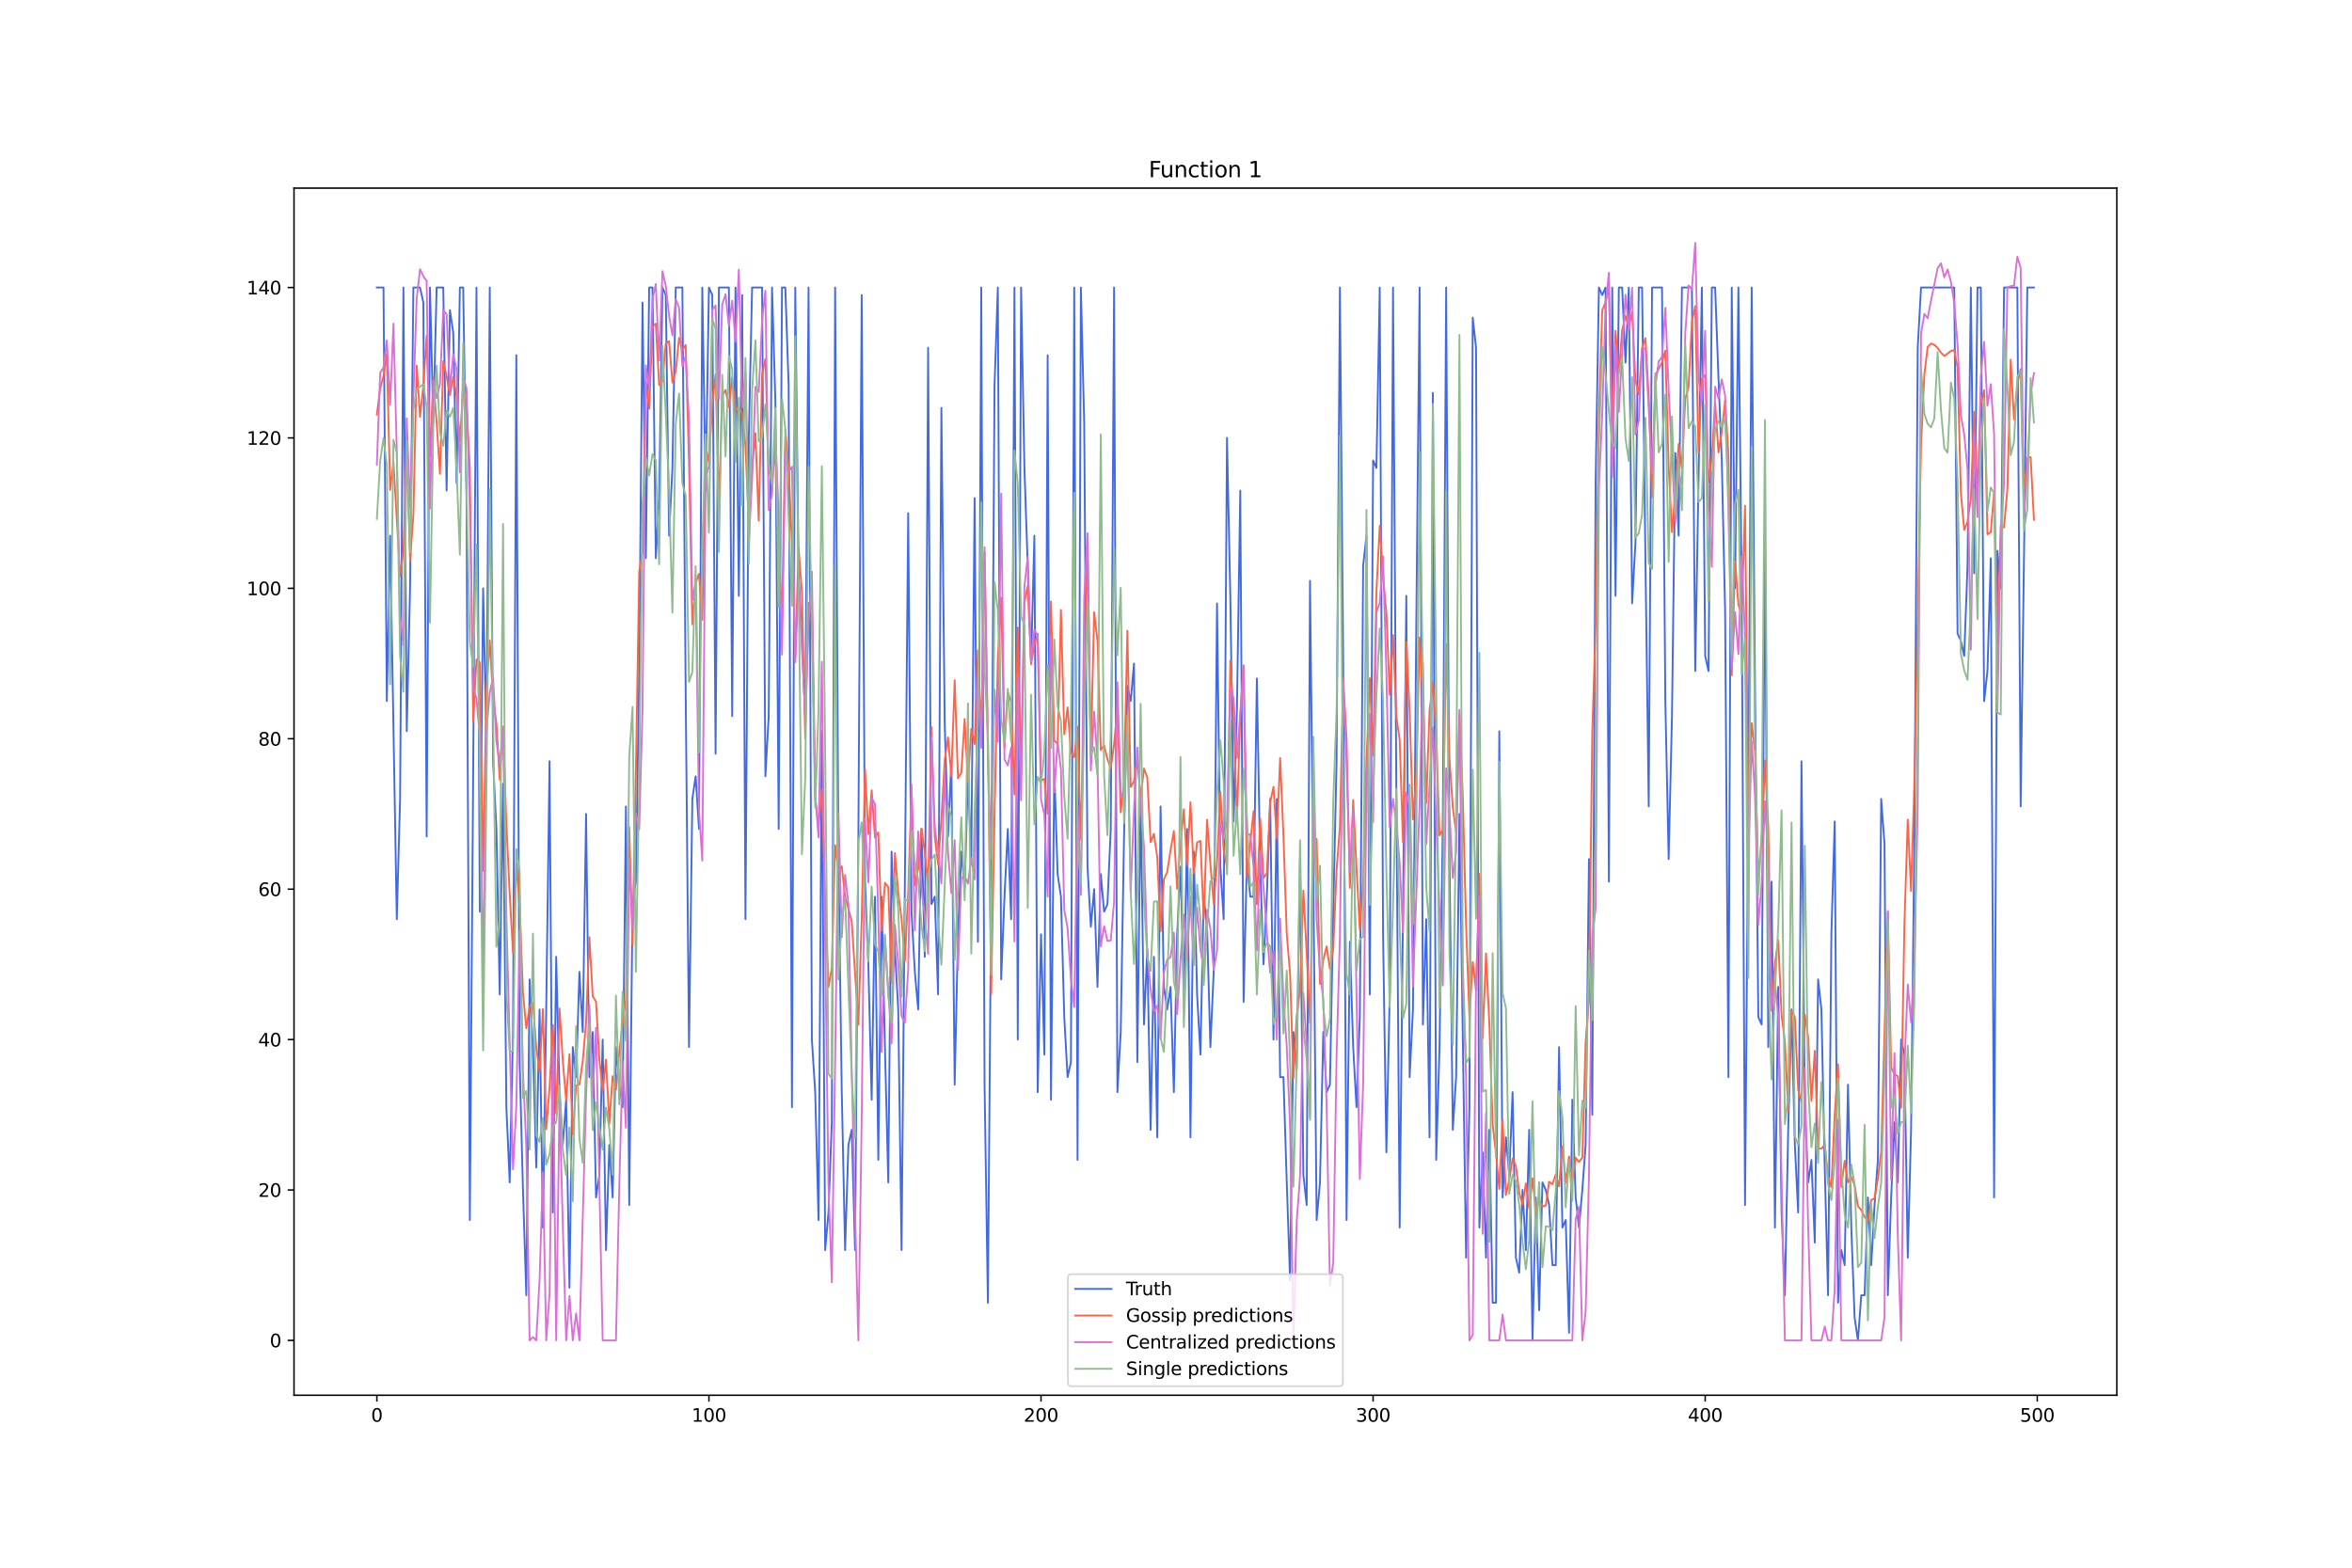 <?xml version="1.0" encoding="utf-8" standalone="no"?>
<!DOCTYPE svg PUBLIC "-//W3C//DTD SVG 1.1//EN"
  "http://www.w3.org/Graphics/SVG/1.1/DTD/svg11.dtd">
<svg xmlns:xlink="http://www.w3.org/1999/xlink" width="1296pt" height="864pt" viewBox="0 0 1296 864" xmlns="http://www.w3.org/2000/svg" version="1.1">
 <defs>
  <style type="text/css">*{stroke-linejoin: round; stroke-linecap: butt}</style>
 </defs>
 <g id="figure_1">
  <g id="patch_1">
   <path d="M 0 864 
L 1296 864 
L 1296 0 
L 0 0 
z
" style="fill: #ffffff"/>
  </g>
  <g id="axes_1">
   <g id="patch_2">
    <path d="M 162 768.96 
L 1166.4 768.96 
L 1166.4 103.68 
L 162 103.68 
z
" style="fill: #ffffff"/>
   </g>
   <g id="matplotlib.axis_1">
    <g id="xtick_1">
     <g id="line2d_1">
      <defs>
       <path id="me344f0a201" d="M 0 0 
L 0 3.5 
" style="stroke: #000000; stroke-width: 0.8"/>
      </defs>
      <g>
       <use xlink:href="#me344f0a201" x="207.655" y="768.96" style="stroke: #000000; stroke-width: 0.8"/>
      </g>
     </g>
     <g id="text_1">
      <!-- 0 -->
      <g transform="translate(204.473 783.558) scale(0.1 -0.1)">
       <defs>
        <path id="DejaVuSans-30" d="M 2034 4250 
Q 1547 4250 1301 3770 
Q 1056 3291 1056 2328 
Q 1056 1369 1301 889 
Q 1547 409 2034 409 
Q 2525 409 2770 889 
Q 3016 1369 3016 2328 
Q 3016 3291 2770 3770 
Q 2525 4250 2034 4250 
z
M 2034 4750 
Q 2819 4750 3233 4129 
Q 3647 3509 3647 2328 
Q 3647 1150 3233 529 
Q 2819 -91 2034 -91 
Q 1250 -91 836 529 
Q 422 1150 422 2328 
Q 422 3509 836 4129 
Q 1250 4750 2034 4750 
z
" transform="scale(0.016)"/>
       </defs>
       <use xlink:href="#DejaVuSans-30"/>
      </g>
     </g>
    </g>
    <g id="xtick_2">
     <g id="line2d_2">
      <g>
       <use xlink:href="#me344f0a201" x="390.639" y="768.96" style="stroke: #000000; stroke-width: 0.8"/>
      </g>
     </g>
     <g id="text_2">
      <!-- 100 -->
      <g transform="translate(381.095 783.558) scale(0.1 -0.1)">
       <defs>
        <path id="DejaVuSans-31" d="M 794 531 
L 1825 531 
L 1825 4091 
L 703 3866 
L 703 4441 
L 1819 4666 
L 2450 4666 
L 2450 531 
L 3481 531 
L 3481 0 
L 794 0 
L 794 531 
z
" transform="scale(0.016)"/>
       </defs>
       <use xlink:href="#DejaVuSans-31"/>
       <use xlink:href="#DejaVuSans-30" x="63.623"/>
       <use xlink:href="#DejaVuSans-30" x="127.246"/>
      </g>
     </g>
    </g>
    <g id="xtick_3">
     <g id="line2d_3">
      <g>
       <use xlink:href="#me344f0a201" x="573.623" y="768.96" style="stroke: #000000; stroke-width: 0.8"/>
      </g>
     </g>
     <g id="text_3">
      <!-- 200 -->
      <g transform="translate(564.079 783.558) scale(0.1 -0.1)">
       <defs>
        <path id="DejaVuSans-32" d="M 1228 531 
L 3431 531 
L 3431 0 
L 469 0 
L 469 531 
Q 828 903 1448 1529 
Q 2069 2156 2228 2338 
Q 2531 2678 2651 2914 
Q 2772 3150 2772 3378 
Q 2772 3750 2511 3984 
Q 2250 4219 1831 4219 
Q 1534 4219 1204 4116 
Q 875 4013 500 3803 
L 500 4441 
Q 881 4594 1212 4672 
Q 1544 4750 1819 4750 
Q 2544 4750 2975 4387 
Q 3406 4025 3406 3419 
Q 3406 3131 3298 2873 
Q 3191 2616 2906 2266 
Q 2828 2175 2409 1742 
Q 1991 1309 1228 531 
z
" transform="scale(0.016)"/>
       </defs>
       <use xlink:href="#DejaVuSans-32"/>
       <use xlink:href="#DejaVuSans-30" x="63.623"/>
       <use xlink:href="#DejaVuSans-30" x="127.246"/>
      </g>
     </g>
    </g>
    <g id="xtick_4">
     <g id="line2d_4">
      <g>
       <use xlink:href="#me344f0a201" x="756.607" y="768.96" style="stroke: #000000; stroke-width: 0.8"/>
      </g>
     </g>
     <g id="text_4">
      <!-- 300 -->
      <g transform="translate(747.063 783.558) scale(0.1 -0.1)">
       <defs>
        <path id="DejaVuSans-33" d="M 2597 2516 
Q 3050 2419 3304 2112 
Q 3559 1806 3559 1356 
Q 3559 666 3084 287 
Q 2609 -91 1734 -91 
Q 1441 -91 1130 -33 
Q 819 25 488 141 
L 488 750 
Q 750 597 1062 519 
Q 1375 441 1716 441 
Q 2309 441 2620 675 
Q 2931 909 2931 1356 
Q 2931 1769 2642 2001 
Q 2353 2234 1838 2234 
L 1294 2234 
L 1294 2753 
L 1863 2753 
Q 2328 2753 2575 2939 
Q 2822 3125 2822 3475 
Q 2822 3834 2567 4026 
Q 2313 4219 1838 4219 
Q 1578 4219 1281 4162 
Q 984 4106 628 3988 
L 628 4550 
Q 988 4650 1302 4700 
Q 1616 4750 1894 4750 
Q 2613 4750 3031 4423 
Q 3450 4097 3450 3541 
Q 3450 3153 3228 2886 
Q 3006 2619 2597 2516 
z
" transform="scale(0.016)"/>
       </defs>
       <use xlink:href="#DejaVuSans-33"/>
       <use xlink:href="#DejaVuSans-30" x="63.623"/>
       <use xlink:href="#DejaVuSans-30" x="127.246"/>
      </g>
     </g>
    </g>
    <g id="xtick_5">
     <g id="line2d_5">
      <g>
       <use xlink:href="#me344f0a201" x="939.591" y="768.96" style="stroke: #000000; stroke-width: 0.8"/>
      </g>
     </g>
     <g id="text_5">
      <!-- 400 -->
      <g transform="translate(930.047 783.558) scale(0.1 -0.1)">
       <defs>
        <path id="DejaVuSans-34" d="M 2419 4116 
L 825 1625 
L 2419 1625 
L 2419 4116 
z
M 2253 4666 
L 3047 4666 
L 3047 1625 
L 3713 1625 
L 3713 1100 
L 3047 1100 
L 3047 0 
L 2419 0 
L 2419 1100 
L 313 1100 
L 313 1709 
L 2253 4666 
z
" transform="scale(0.016)"/>
       </defs>
       <use xlink:href="#DejaVuSans-34"/>
       <use xlink:href="#DejaVuSans-30" x="63.623"/>
       <use xlink:href="#DejaVuSans-30" x="127.246"/>
      </g>
     </g>
    </g>
    <g id="xtick_6">
     <g id="line2d_6">
      <g>
       <use xlink:href="#me344f0a201" x="1122.575" y="768.96" style="stroke: #000000; stroke-width: 0.8"/>
      </g>
     </g>
     <g id="text_6">
      <!-- 500 -->
      <g transform="translate(1113.032 783.558) scale(0.1 -0.1)">
       <defs>
        <path id="DejaVuSans-35" d="M 691 4666 
L 3169 4666 
L 3169 4134 
L 1269 4134 
L 1269 2991 
Q 1406 3038 1543 3061 
Q 1681 3084 1819 3084 
Q 2600 3084 3056 2656 
Q 3513 2228 3513 1497 
Q 3513 744 3044 326 
Q 2575 -91 1722 -91 
Q 1428 -91 1123 -41 
Q 819 9 494 109 
L 494 744 
Q 775 591 1075 516 
Q 1375 441 1709 441 
Q 2250 441 2565 725 
Q 2881 1009 2881 1497 
Q 2881 1984 2565 2268 
Q 2250 2553 1709 2553 
Q 1456 2553 1204 2497 
Q 953 2441 691 2322 
L 691 4666 
z
" transform="scale(0.016)"/>
       </defs>
       <use xlink:href="#DejaVuSans-35"/>
       <use xlink:href="#DejaVuSans-30" x="63.623"/>
       <use xlink:href="#DejaVuSans-30" x="127.246"/>
      </g>
     </g>
    </g>
   </g>
   <g id="matplotlib.axis_2">
    <g id="ytick_1">
     <g id="line2d_7">
      <defs>
       <path id="m8f54d3da9b" d="M 0 0 
L -3.5 0 
" style="stroke: #000000; stroke-width: 0.8"/>
      </defs>
      <g>
       <use xlink:href="#m8f54d3da9b" x="162" y="738.72" style="stroke: #000000; stroke-width: 0.8"/>
      </g>
     </g>
     <g id="text_7">
      <!-- 0 -->
      <g transform="translate(148.637 742.519) scale(0.1 -0.1)">
       <use xlink:href="#DejaVuSans-30"/>
      </g>
     </g>
    </g>
    <g id="ytick_2">
     <g id="line2d_8">
      <g>
       <use xlink:href="#m8f54d3da9b" x="162" y="655.825" style="stroke: #000000; stroke-width: 0.8"/>
      </g>
     </g>
     <g id="text_8">
      <!-- 20 -->
      <g transform="translate(142.275 659.624) scale(0.1 -0.1)">
       <use xlink:href="#DejaVuSans-32"/>
       <use xlink:href="#DejaVuSans-30" x="63.623"/>
      </g>
     </g>
    </g>
    <g id="ytick_3">
     <g id="line2d_9">
      <g>
       <use xlink:href="#m8f54d3da9b" x="162" y="572.93" style="stroke: #000000; stroke-width: 0.8"/>
      </g>
     </g>
     <g id="text_9">
      <!-- 40 -->
      <g transform="translate(142.275 576.729) scale(0.1 -0.1)">
       <use xlink:href="#DejaVuSans-34"/>
       <use xlink:href="#DejaVuSans-30" x="63.623"/>
      </g>
     </g>
    </g>
    <g id="ytick_4">
     <g id="line2d_10">
      <g>
       <use xlink:href="#m8f54d3da9b" x="162" y="490.035" style="stroke: #000000; stroke-width: 0.8"/>
      </g>
     </g>
     <g id="text_10">
      <!-- 60 -->
      <g transform="translate(142.275 493.834) scale(0.1 -0.1)">
       <defs>
        <path id="DejaVuSans-36" d="M 2113 2584 
Q 1688 2584 1439 2293 
Q 1191 2003 1191 1497 
Q 1191 994 1439 701 
Q 1688 409 2113 409 
Q 2538 409 2786 701 
Q 3034 994 3034 1497 
Q 3034 2003 2786 2293 
Q 2538 2584 2113 2584 
z
M 3366 4563 
L 3366 3988 
Q 3128 4100 2886 4159 
Q 2644 4219 2406 4219 
Q 1781 4219 1451 3797 
Q 1122 3375 1075 2522 
Q 1259 2794 1537 2939 
Q 1816 3084 2150 3084 
Q 2853 3084 3261 2657 
Q 3669 2231 3669 1497 
Q 3669 778 3244 343 
Q 2819 -91 2113 -91 
Q 1303 -91 875 529 
Q 447 1150 447 2328 
Q 447 3434 972 4092 
Q 1497 4750 2381 4750 
Q 2619 4750 2861 4703 
Q 3103 4656 3366 4563 
z
" transform="scale(0.016)"/>
       </defs>
       <use xlink:href="#DejaVuSans-36"/>
       <use xlink:href="#DejaVuSans-30" x="63.623"/>
      </g>
     </g>
    </g>
    <g id="ytick_5">
     <g id="line2d_11">
      <g>
       <use xlink:href="#m8f54d3da9b" x="162" y="407.139" style="stroke: #000000; stroke-width: 0.8"/>
      </g>
     </g>
     <g id="text_11">
      <!-- 80 -->
      <g transform="translate(142.275 410.939) scale(0.1 -0.1)">
       <defs>
        <path id="DejaVuSans-38" d="M 2034 2216 
Q 1584 2216 1326 1975 
Q 1069 1734 1069 1313 
Q 1069 891 1326 650 
Q 1584 409 2034 409 
Q 2484 409 2743 651 
Q 3003 894 3003 1313 
Q 3003 1734 2745 1975 
Q 2488 2216 2034 2216 
z
M 1403 2484 
Q 997 2584 770 2862 
Q 544 3141 544 3541 
Q 544 4100 942 4425 
Q 1341 4750 2034 4750 
Q 2731 4750 3128 4425 
Q 3525 4100 3525 3541 
Q 3525 3141 3298 2862 
Q 3072 2584 2669 2484 
Q 3125 2378 3379 2068 
Q 3634 1759 3634 1313 
Q 3634 634 3220 271 
Q 2806 -91 2034 -91 
Q 1263 -91 848 271 
Q 434 634 434 1313 
Q 434 1759 690 2068 
Q 947 2378 1403 2484 
z
M 1172 3481 
Q 1172 3119 1398 2916 
Q 1625 2713 2034 2713 
Q 2441 2713 2670 2916 
Q 2900 3119 2900 3481 
Q 2900 3844 2670 4047 
Q 2441 4250 2034 4250 
Q 1625 4250 1398 4047 
Q 1172 3844 1172 3481 
z
" transform="scale(0.016)"/>
       </defs>
       <use xlink:href="#DejaVuSans-38"/>
       <use xlink:href="#DejaVuSans-30" x="63.623"/>
      </g>
     </g>
    </g>
    <g id="ytick_6">
     <g id="line2d_12">
      <g>
       <use xlink:href="#m8f54d3da9b" x="162" y="324.244" style="stroke: #000000; stroke-width: 0.8"/>
      </g>
     </g>
     <g id="text_12">
      <!-- 100 -->
      <g transform="translate(135.912 328.044) scale(0.1 -0.1)">
       <use xlink:href="#DejaVuSans-31"/>
       <use xlink:href="#DejaVuSans-30" x="63.623"/>
       <use xlink:href="#DejaVuSans-30" x="127.246"/>
      </g>
     </g>
    </g>
    <g id="ytick_7">
     <g id="line2d_13">
      <g>
       <use xlink:href="#m8f54d3da9b" x="162" y="241.349" style="stroke: #000000; stroke-width: 0.8"/>
      </g>
     </g>
     <g id="text_13">
      <!-- 120 -->
      <g transform="translate(135.912 245.148) scale(0.1 -0.1)">
       <use xlink:href="#DejaVuSans-31"/>
       <use xlink:href="#DejaVuSans-32" x="63.623"/>
       <use xlink:href="#DejaVuSans-30" x="127.246"/>
      </g>
     </g>
    </g>
    <g id="ytick_8">
     <g id="line2d_14">
      <g>
       <use xlink:href="#m8f54d3da9b" x="162" y="158.454" style="stroke: #000000; stroke-width: 0.8"/>
      </g>
     </g>
     <g id="text_14">
      <!-- 140 -->
      <g transform="translate(135.912 162.253) scale(0.1 -0.1)">
       <use xlink:href="#DejaVuSans-31"/>
       <use xlink:href="#DejaVuSans-34" x="63.623"/>
       <use xlink:href="#DejaVuSans-30" x="127.246"/>
      </g>
     </g>
    </g>
   </g>
   <g id="line2d_15">
    <path d="M 207.655 158.454 
L 211.314 158.454 
L 213.144 386.416 
L 214.974 295.231 
L 218.634 506.614 
L 220.463 440.298 
L 222.293 158.454 
L 224.123 402.995 
L 225.953 324.244 
L 227.783 158.454 
L 231.442 158.454 
L 233.272 166.744 
L 235.102 461.021 
L 236.932 158.454 
L 238.762 233.06 
L 240.592 158.454 
L 244.251 158.454 
L 246.081 270.363 
L 247.911 170.888 
L 249.741 183.323 
L 251.571 266.218 
L 253.401 158.454 
L 255.23 158.454 
L 257.06 274.507 
L 258.89 672.404 
L 260.72 427.863 
L 262.55 158.454 
L 264.38 502.469 
L 266.209 324.244 
L 268.039 407.139 
L 269.869 158.454 
L 271.699 419.574 
L 273.529 456.877 
L 275.359 548.061 
L 277.189 432.008 
L 279.018 610.233 
L 280.848 651.68 
L 282.678 568.785 
L 284.508 195.757 
L 286.338 585.364 
L 288.168 655.825 
L 289.997 713.851 
L 291.827 539.772 
L 293.657 577.074 
L 295.487 643.391 
L 297.317 556.351 
L 299.147 676.549 
L 300.976 556.351 
L 302.806 419.574 
L 304.636 668.259 
L 306.466 527.337 
L 308.296 601.943 
L 310.126 630.956 
L 311.956 606.088 
L 313.785 709.707 
L 315.615 577.074 
L 317.445 593.654 
L 319.275 535.627 
L 321.105 568.785 
L 322.935 448.587 
L 324.764 593.654 
L 326.594 568.785 
L 328.424 659.97 
L 330.254 647.535 
L 332.084 572.93 
L 333.914 688.983 
L 335.743 630.956 
L 337.573 659.97 
L 339.403 577.074 
L 341.233 597.798 
L 343.063 610.233 
L 344.893 444.442 
L 346.723 664.114 
L 348.552 498.324 
L 350.382 485.89 
L 352.212 369.837 
L 354.042 166.744 
L 355.872 307.665 
L 357.702 158.454 
L 359.531 158.454 
L 361.361 307.665 
L 363.191 274.507 
L 365.021 158.454 
L 366.851 162.599 
L 368.681 295.231 
L 370.51 257.928 
L 372.34 158.454 
L 376 158.454 
L 377.83 382.271 
L 379.66 577.074 
L 381.489 440.298 
L 383.319 427.863 
L 385.149 456.877 
L 386.979 158.454 
L 388.809 270.363 
L 390.639 158.454 
L 392.469 162.599 
L 394.298 415.429 
L 396.128 158.454 
L 401.618 158.454 
L 403.448 394.705 
L 405.277 158.454 
L 407.107 328.389 
L 408.937 162.599 
L 410.767 506.614 
L 412.597 241.349 
L 414.427 158.454 
L 419.916 158.454 
L 421.746 427.863 
L 423.576 394.705 
L 425.406 158.454 
L 427.236 220.625 
L 429.065 456.877 
L 430.895 158.454 
L 432.725 158.454 
L 434.555 212.336 
L 436.385 610.233 
L 438.215 158.454 
L 440.044 315.955 
L 441.874 353.258 
L 443.704 394.705 
L 445.534 158.454 
L 447.364 572.93 
L 449.194 601.943 
L 451.023 672.404 
L 452.853 402.995 
L 454.683 688.983 
L 456.513 668.259 
L 458.343 618.522 
L 460.173 158.454 
L 462.003 473.456 
L 463.832 601.943 
L 465.662 688.983 
L 467.492 630.956 
L 469.322 622.667 
L 471.152 688.983 
L 472.982 461.021 
L 474.811 162.599 
L 476.641 485.89 
L 478.471 531.482 
L 480.301 606.088 
L 482.131 494.179 
L 483.961 639.246 
L 485.79 494.179 
L 487.62 577.074 
L 489.45 651.68 
L 491.28 469.311 
L 493.11 523.193 
L 494.94 556.351 
L 496.77 688.983 
L 500.429 282.797 
L 502.259 502.469 
L 504.089 535.627 
L 505.919 556.351 
L 507.749 456.877 
L 509.578 527.337 
L 511.408 191.612 
L 513.238 498.324 
L 515.068 494.179 
L 516.898 548.061 
L 518.728 224.77 
L 520.557 398.85 
L 522.387 461.021 
L 524.217 419.574 
L 526.047 597.798 
L 527.877 514.903 
L 529.707 469.311 
L 531.536 490.035 
L 533.366 427.863 
L 535.196 473.456 
L 537.026 274.507 
L 538.856 519.048 
L 540.686 158.454 
L 542.516 597.798 
L 544.345 717.996 
L 546.175 490.035 
L 548.005 212.336 
L 549.835 158.454 
L 551.665 539.772 
L 553.495 494.179 
L 555.324 456.877 
L 557.154 506.614 
L 558.984 158.454 
L 560.814 572.93 
L 562.644 158.454 
L 564.474 257.928 
L 568.133 365.692 
L 569.963 295.231 
L 571.793 601.943 
L 573.623 514.903 
L 575.453 581.219 
L 577.283 195.757 
L 579.112 606.088 
L 580.942 423.719 
L 582.772 481.745 
L 584.602 494.179 
L 586.432 560.495 
L 588.262 593.654 
L 590.091 585.364 
L 591.921 158.454 
L 593.751 639.246 
L 595.581 158.454 
L 597.411 233.06 
L 599.241 477.6 
L 601.07 510.758 
L 602.9 490.035 
L 604.73 543.916 
L 606.56 481.745 
L 608.39 502.469 
L 610.22 498.324 
L 612.05 456.877 
L 613.879 158.454 
L 615.709 601.943 
L 617.539 568.785 
L 619.369 461.021 
L 621.199 378.126 
L 623.029 386.416 
L 624.858 365.692 
L 626.688 585.364 
L 628.518 440.298 
L 630.348 564.64 
L 632.178 523.193 
L 634.008 622.667 
L 635.837 527.337 
L 637.667 626.812 
L 639.497 444.442 
L 641.327 543.916 
L 643.157 556.351 
L 644.987 543.916 
L 646.817 601.943 
L 648.646 514.903 
L 650.476 477.6 
L 652.306 548.061 
L 654.136 456.877 
L 655.966 626.812 
L 657.796 469.311 
L 659.625 548.061 
L 661.455 581.219 
L 663.285 494.179 
L 665.115 510.758 
L 666.945 577.074 
L 668.775 535.627 
L 670.604 332.534 
L 672.434 477.6 
L 674.264 506.614 
L 676.094 241.349 
L 677.924 328.389 
L 679.754 452.732 
L 681.583 390.56 
L 683.413 270.363 
L 685.243 552.206 
L 687.073 473.456 
L 688.903 494.179 
L 690.733 494.179 
L 692.563 373.981 
L 694.392 477.6 
L 696.222 531.482 
L 698.052 494.179 
L 699.882 440.298 
L 701.712 572.93 
L 703.542 440.298 
L 705.371 593.654 
L 707.201 593.654 
L 709.031 651.68 
L 710.861 705.562 
L 712.691 568.785 
L 714.521 589.509 
L 716.35 473.456 
L 718.18 647.535 
L 720.01 664.114 
L 721.84 320.1 
L 723.67 485.89 
L 725.5 672.404 
L 727.33 651.68 
L 729.159 568.785 
L 730.989 601.943 
L 732.819 597.798 
L 734.649 502.469 
L 736.479 419.574 
L 738.309 158.454 
L 740.138 365.692 
L 741.968 672.404 
L 743.798 519.048 
L 745.628 577.074 
L 747.458 610.233 
L 749.288 560.495 
L 751.117 311.81 
L 752.947 295.231 
L 754.777 548.061 
L 756.607 253.784 
L 758.437 257.928 
L 760.267 158.454 
L 762.097 514.903 
L 763.926 635.101 
L 765.756 548.061 
L 767.586 158.454 
L 769.416 436.153 
L 771.246 676.549 
L 774.905 328.389 
L 776.735 593.654 
L 778.565 556.351 
L 780.395 344.968 
L 782.225 158.454 
L 784.055 564.64 
L 785.884 506.614 
L 787.714 626.812 
L 789.544 216.481 
L 791.374 639.246 
L 793.204 577.074 
L 795.034 452.732 
L 796.864 158.454 
L 798.693 473.456 
L 800.523 622.667 
L 802.353 593.654 
L 804.183 448.587 
L 807.843 693.128 
L 809.672 610.233 
L 811.502 175.033 
L 813.332 191.612 
L 815.162 676.549 
L 816.992 635.101 
L 818.822 693.128 
L 820.651 622.667 
L 822.481 717.996 
L 824.311 717.996 
L 826.141 402.995 
L 827.971 659.97 
L 829.801 626.812 
L 831.63 647.535 
L 833.46 601.943 
L 835.29 693.128 
L 837.12 701.417 
L 838.95 655.825 
L 840.78 688.983 
L 842.61 622.667 
L 844.439 738.72 
L 846.269 659.97 
L 848.099 722.141 
L 849.929 651.68 
L 851.759 655.825 
L 853.589 664.114 
L 855.418 697.272 
L 857.248 697.272 
L 859.078 577.074 
L 860.908 676.549 
L 862.738 672.404 
L 864.568 734.575 
L 866.397 606.088 
L 868.227 659.97 
L 870.057 676.549 
L 871.887 655.825 
L 873.717 630.956 
L 875.547 473.456 
L 877.377 614.377 
L 879.206 266.218 
L 881.036 158.454 
L 882.866 162.599 
L 884.696 158.454 
L 886.526 485.89 
L 888.356 158.454 
L 890.185 328.389 
L 892.015 158.454 
L 893.845 158.454 
L 895.675 199.902 
L 897.505 158.454 
L 899.335 332.534 
L 901.164 299.376 
L 902.994 158.454 
L 904.824 158.454 
L 906.654 307.665 
L 908.484 444.442 
L 910.314 158.454 
L 915.803 158.454 
L 917.633 386.416 
L 919.463 473.456 
L 921.293 394.705 
L 923.123 249.639 
L 924.952 295.231 
L 926.782 158.454 
L 932.272 158.454 
L 934.102 369.837 
L 937.761 158.454 
L 939.591 361.547 
L 941.421 369.837 
L 943.251 158.454 
L 945.081 158.454 
L 946.911 208.191 
L 948.74 253.784 
L 950.57 336.679 
L 952.4 593.654 
L 954.23 158.454 
L 956.06 324.244 
L 957.89 158.454 
L 959.719 328.389 
L 961.549 664.114 
L 963.379 440.298 
L 965.209 158.454 
L 967.039 378.126 
L 968.869 560.495 
L 970.698 564.64 
L 972.528 295.231 
L 974.358 577.074 
L 976.188 485.89 
L 978.018 676.549 
L 979.848 543.916 
L 981.678 668.259 
L 983.507 713.851 
L 985.337 622.667 
L 987.167 556.351 
L 988.997 630.956 
L 990.827 668.259 
L 992.657 419.574 
L 994.486 610.233 
L 996.316 651.68 
L 998.146 639.246 
L 999.976 684.838 
L 1001.806 539.772 
L 1003.636 556.351 
L 1005.465 643.391 
L 1007.295 713.851 
L 1009.125 514.903 
L 1010.955 452.732 
L 1012.785 717.996 
L 1014.615 688.983 
L 1016.444 697.272 
L 1018.274 597.798 
L 1020.104 676.549 
L 1021.934 726.286 
L 1023.764 738.72 
L 1025.594 713.851 
L 1027.424 713.851 
L 1029.253 659.97 
L 1031.083 697.272 
L 1032.913 664.114 
L 1034.743 639.246 
L 1036.573 440.298 
L 1038.403 465.166 
L 1040.232 713.851 
L 1042.062 659.97 
L 1043.892 618.522 
L 1045.722 651.68 
L 1047.552 572.93 
L 1049.382 581.219 
L 1051.211 693.128 
L 1053.041 622.667 
L 1054.871 461.021 
L 1056.701 191.612 
L 1058.531 158.454 
L 1076.829 158.454 
L 1078.659 349.113 
L 1080.489 353.258 
L 1082.319 361.547 
L 1084.149 311.81 
L 1085.978 158.454 
L 1087.808 315.955 
L 1089.638 158.454 
L 1091.468 158.454 
L 1093.298 386.416 
L 1095.128 369.837 
L 1096.958 307.665 
L 1098.787 659.97 
L 1100.617 303.521 
L 1102.447 324.244 
L 1104.277 158.454 
L 1111.596 158.454 
L 1113.426 444.442 
L 1115.256 307.665 
L 1117.086 158.454 
L 1120.745 158.454 
L 1120.745 158.454 
" clip-path="url(#p3cc7cd9169)" style="fill: none; stroke: #4169e1; stroke-linecap: square"/>
   </g>
   <g id="line2d_16">
    <path d="M 207.655 228.525 
L 209.484 214.145 
L 211.314 207.208 
L 213.144 194.977 
L 214.974 270.022 
L 216.804 254.652 
L 220.463 317.539 
L 222.293 304.022 
L 224.123 247.052 
L 225.953 308.72 
L 227.783 283.936 
L 229.613 201.411 
L 231.442 229.775 
L 233.272 212.501 
L 235.102 185.124 
L 236.932 251.403 
L 238.762 208.335 
L 240.592 232.813 
L 242.422 261.183 
L 244.251 198.987 
L 246.081 207.373 
L 247.911 217.741 
L 249.741 207.897 
L 251.571 218.086 
L 253.401 243.272 
L 255.23 213.981 
L 257.06 222.285 
L 258.89 258.432 
L 260.72 397.239 
L 262.55 363.412 
L 264.38 365.026 
L 266.209 480.002 
L 268.039 379.966 
L 269.869 353.02 
L 271.699 385.51 
L 273.529 398.569 
L 275.359 429.72 
L 277.189 400.367 
L 279.018 454.008 
L 280.848 492.62 
L 282.678 524.979 
L 284.508 475.724 
L 286.338 499.772 
L 288.168 547.148 
L 289.997 566.705 
L 291.827 554.762 
L 293.657 552.675 
L 295.487 577.432 
L 297.317 590.308 
L 299.147 556.107 
L 300.976 622.152 
L 302.806 599.728 
L 304.636 564.834 
L 306.466 613.707 
L 308.296 555.768 
L 310.126 584.85 
L 311.956 606.204 
L 313.785 580.978 
L 315.615 625.225 
L 317.445 598.282 
L 319.275 597.711 
L 321.105 584.887 
L 322.935 563.501 
L 324.764 516.518 
L 326.594 549.048 
L 328.424 552.087 
L 330.254 583.84 
L 332.084 601.033 
L 333.914 583.986 
L 335.743 619.412 
L 337.573 593.126 
L 339.403 600.51 
L 341.233 579.92 
L 343.063 564.164 
L 344.893 550.867 
L 346.723 455.894 
L 348.552 520.747 
L 350.382 425.356 
L 352.212 315.048 
L 354.042 304.239 
L 355.872 209.885 
L 357.702 225.244 
L 359.531 179.952 
L 361.361 178.384 
L 363.191 212.273 
L 365.021 210.23 
L 366.851 189.365 
L 368.681 188.054 
L 370.51 210.858 
L 372.34 204.67 
L 374.17 186.19 
L 376 192.966 
L 377.83 190.155 
L 379.66 255.292 
L 381.489 344.151 
L 383.319 321.25 
L 385.149 316.223 
L 386.979 341.553 
L 388.809 245.931 
L 390.639 254.888 
L 392.469 222.354 
L 394.298 206.378 
L 396.128 278.41 
L 397.958 218.145 
L 399.788 214.937 
L 401.618 224.168 
L 403.448 207.978 
L 405.277 226.152 
L 407.107 224.231 
L 408.937 227.824 
L 410.767 245.81 
L 412.597 289.317 
L 414.427 257.883 
L 416.256 238.797 
L 418.086 286.996 
L 419.916 206.55 
L 421.746 197.815 
L 423.576 259.358 
L 425.406 265.581 
L 427.236 247.292 
L 429.065 302.328 
L 430.895 342.101 
L 432.725 236.722 
L 434.555 257.066 
L 436.385 299.997 
L 438.215 361.577 
L 440.044 302.134 
L 441.874 326.581 
L 443.704 406.977 
L 445.534 332.214 
L 447.364 333.416 
L 449.194 440.038 
L 451.023 455.623 
L 452.853 434.92 
L 454.683 497.005 
L 456.513 544.033 
L 458.343 533.664 
L 460.173 465.778 
L 462.003 480.058 
L 463.832 477.459 
L 465.662 494.326 
L 467.492 500.753 
L 469.322 507.888 
L 472.982 564.769 
L 474.811 506.629 
L 476.641 423.904 
L 478.471 459.716 
L 480.301 435.51 
L 482.131 461.602 
L 483.961 458.746 
L 485.79 512.925 
L 487.62 486.58 
L 489.45 488.793 
L 491.28 541.857 
L 493.11 470.124 
L 494.94 492.049 
L 496.77 506.476 
L 498.599 529.678 
L 500.429 491.678 
L 502.259 436.337 
L 504.089 487.888 
L 505.919 479.016 
L 507.749 456.634 
L 509.578 469.695 
L 511.408 488.13 
L 513.238 400.699 
L 515.068 461.203 
L 516.898 476.397 
L 518.728 451.719 
L 520.557 418.773 
L 522.387 406.395 
L 524.217 427.864 
L 526.047 374.88 
L 527.877 428.94 
L 529.707 425.853 
L 531.536 396.233 
L 533.366 430.997 
L 535.196 401.718 
L 537.026 410.049 
L 538.856 358.368 
L 540.686 405.435 
L 542.516 304.286 
L 544.345 405.587 
L 546.175 547.791 
L 548.005 449.04 
L 549.835 362.629 
L 551.665 329.571 
L 553.495 411.931 
L 555.324 381.711 
L 557.154 386.699 
L 558.984 437.791 
L 560.814 345.843 
L 562.644 426.844 
L 564.474 331.857 
L 566.303 322.89 
L 568.133 366.059 
L 569.963 355.356 
L 571.793 349.329 
L 573.623 430.25 
L 575.453 429.239 
L 577.283 448.461 
L 579.112 331.494 
L 580.942 408.229 
L 582.772 409.946 
L 584.602 336.143 
L 586.432 404.704 
L 588.262 389.841 
L 590.091 414.916 
L 591.921 417.257 
L 593.751 400.511 
L 595.581 462.455 
L 597.411 388.121 
L 599.241 297.698 
L 601.07 415.923 
L 602.9 337.353 
L 604.73 353.287 
L 606.56 413.417 
L 608.39 410.87 
L 610.22 418.395 
L 612.05 423.314 
L 613.879 410.217 
L 615.709 390.315 
L 617.539 447.717 
L 619.369 430.584 
L 621.199 347.671 
L 623.029 433.669 
L 624.858 430.564 
L 626.688 418.702 
L 628.518 439.881 
L 630.348 423.582 
L 632.178 428.475 
L 634.008 464.125 
L 635.837 459.538 
L 637.667 472.458 
L 639.497 513.303 
L 641.327 484.548 
L 643.157 480.582 
L 644.987 468.654 
L 646.817 457.956 
L 648.646 489.863 
L 650.476 465.542 
L 652.306 446.03 
L 654.136 476.912 
L 655.966 442.088 
L 657.796 481.263 
L 659.625 464.256 
L 661.455 463.461 
L 663.285 506.592 
L 665.115 451.779 
L 666.945 476.203 
L 668.775 497.936 
L 670.604 475.275 
L 672.434 436.396 
L 674.264 468.469 
L 676.094 477.895 
L 677.924 364.166 
L 679.754 393.372 
L 681.583 452.031 
L 683.413 394.596 
L 685.243 366.672 
L 687.073 483.857 
L 688.903 464.521 
L 690.733 447.08 
L 692.563 498.343 
L 694.392 451.116 
L 696.222 483.892 
L 698.052 481.336 
L 699.882 442.261 
L 701.712 433.64 
L 703.542 462.116 
L 705.371 417.757 
L 707.201 460.415 
L 709.031 514.733 
L 710.861 536.887 
L 712.691 594.367 
L 714.521 559.623 
L 716.35 545.878 
L 718.18 490.813 
L 720.01 525.45 
L 721.84 563.766 
L 723.67 460.843 
L 725.5 462.469 
L 727.33 542.233 
L 729.159 529.046 
L 730.989 521.592 
L 732.819 533.985 
L 734.649 522.443 
L 736.479 479.706 
L 738.309 455.77 
L 740.138 373.91 
L 741.968 407.017 
L 743.798 489.288 
L 745.628 440.906 
L 747.458 478.397 
L 749.288 512.39 
L 751.117 485.404 
L 752.947 419.5 
L 754.777 373.764 
L 756.607 416.469 
L 758.437 325.935 
L 760.267 289.769 
L 762.097 318.242 
L 763.926 337.527 
L 765.756 382.846 
L 767.586 349.999 
L 769.416 395.119 
L 771.246 407.737 
L 773.076 464.144 
L 774.905 353.799 
L 776.735 391.904 
L 778.565 451.655 
L 780.395 427.206 
L 782.225 351.328 
L 784.055 384.227 
L 785.884 442.646 
L 787.714 391.673 
L 789.544 375.981 
L 791.374 406.018 
L 793.204 460.36 
L 795.034 457.281 
L 796.864 355.076 
L 798.693 418.117 
L 800.523 445.126 
L 802.353 458.632 
L 804.183 393.553 
L 806.013 438.291 
L 807.843 509.972 
L 809.672 560.38 
L 811.502 530.184 
L 813.332 545.825 
L 815.162 481.64 
L 816.992 572.242 
L 818.822 525.417 
L 820.651 564.049 
L 822.481 619.774 
L 824.311 635.888 
L 826.141 655.314 
L 827.971 617.168 
L 829.801 658.619 
L 831.63 650.334 
L 833.46 638.498 
L 835.29 642.715 
L 837.12 657.409 
L 838.95 663.908 
L 840.78 652.162 
L 842.61 666.085 
L 844.439 649.369 
L 846.269 667.971 
L 848.099 661.61 
L 849.929 664.923 
L 851.759 664.413 
L 853.589 651.295 
L 855.418 652.696 
L 857.248 647.323 
L 859.078 653.84 
L 860.908 631.658 
L 862.738 651.859 
L 864.568 637.305 
L 866.397 650.988 
L 868.227 638.096 
L 870.057 640.4 
L 871.887 638.008 
L 873.717 574.309 
L 875.547 551.574 
L 877.377 403.341 
L 879.206 345.002 
L 881.036 228.01 
L 882.866 171.031 
L 884.696 166.456 
L 886.526 157.921 
L 888.356 235.072 
L 890.185 182.339 
L 892.015 205.503 
L 893.845 181.881 
L 895.675 174.031 
L 897.505 180.197 
L 899.335 172.149 
L 901.164 209.271 
L 902.994 217.501 
L 904.824 191.773 
L 906.654 186.364 
L 908.484 218.391 
L 910.314 274.08 
L 912.144 206.89 
L 915.803 199.7 
L 917.633 193.255 
L 919.463 257.264 
L 921.293 293.28 
L 923.123 270.978 
L 924.952 244.68 
L 926.782 257.852 
L 928.612 220.106 
L 930.442 213.205 
L 932.272 177.209 
L 934.102 168.701 
L 935.931 249.537 
L 937.761 208.709 
L 939.591 206.734 
L 941.421 265.723 
L 943.251 252.073 
L 945.081 221.928 
L 946.911 249.335 
L 948.74 238.133 
L 950.57 220.541 
L 952.4 250.544 
L 954.23 372.104 
L 956.06 309.352 
L 957.89 333.34 
L 959.719 338.41 
L 961.549 278.692 
L 963.379 445.562 
L 965.209 398.544 
L 967.039 414.426 
L 968.869 483.605 
L 970.698 464.043 
L 972.528 419.091 
L 974.358 455.936 
L 976.188 557.024 
L 978.018 530.905 
L 979.848 518.084 
L 981.678 559.488 
L 983.507 573.871 
L 985.337 612.329 
L 987.167 557.124 
L 988.997 560.561 
L 990.827 600.632 
L 992.657 607.535 
L 994.486 559.314 
L 996.316 571.495 
L 998.146 606.675 
L 999.976 579.159 
L 1001.806 632.898 
L 1003.636 633.083 
L 1005.465 630.916 
L 1007.295 648.476 
L 1009.125 654.371 
L 1010.955 614.47 
L 1012.785 586.544 
L 1014.615 654.186 
L 1016.444 639.769 
L 1018.274 651.682 
L 1020.104 648.612 
L 1021.934 653.272 
L 1023.764 664.659 
L 1025.594 666.963 
L 1027.424 670.614 
L 1029.253 673.178 
L 1031.083 661.307 
L 1032.913 660.513 
L 1034.743 649.644 
L 1036.573 634.797 
L 1040.232 502.533 
L 1042.062 588.328 
L 1043.892 592.006 
L 1045.722 593.156 
L 1047.552 610.494 
L 1049.382 508.875 
L 1051.211 451.672 
L 1053.041 491.064 
L 1054.871 430.472 
L 1058.531 245.647 
L 1060.361 206.472 
L 1062.191 191.222 
L 1064.02 189.337 
L 1065.85 190.012 
L 1067.68 191.729 
L 1069.51 194.36 
L 1071.34 196.182 
L 1074.999 193.442 
L 1076.829 192.902 
L 1078.659 202.56 
L 1080.489 271.929 
L 1082.319 292.106 
L 1084.149 287.512 
L 1085.978 274.683 
L 1087.808 226.877 
L 1089.638 271.839 
L 1091.468 222.837 
L 1093.298 215.057 
L 1095.128 294.451 
L 1096.958 293.308 
L 1098.787 271.294 
L 1100.617 360.938 
L 1102.447 289.859 
L 1104.277 290.635 
L 1106.107 269.577 
L 1107.937 198.245 
L 1109.766 231.113 
L 1111.596 211.761 
L 1113.426 203.377 
L 1115.256 270.483 
L 1117.086 252.213 
L 1118.916 251.93 
L 1120.745 286.481 
L 1120.745 286.481 
" clip-path="url(#p3cc7cd9169)" style="fill: none; stroke: #ff6347; stroke-linecap: square"/>
   </g>
   <g id="line2d_17">
    <path d="M 207.655 256.223 
L 209.484 205.54 
L 211.314 202.546 
L 213.144 187.548 
L 214.974 222.935 
L 216.804 178.343 
L 218.634 248.197 
L 220.463 339.743 
L 222.293 355.515 
L 224.123 230.611 
L 225.953 279.776 
L 227.783 219.087 
L 229.613 164.581 
L 231.442 148.378 
L 233.272 152.218 
L 235.102 154.974 
L 236.932 280.233 
L 238.762 209.757 
L 240.592 219.36 
L 242.422 211.854 
L 244.251 170.918 
L 246.081 173.135 
L 247.911 215.04 
L 249.741 195.232 
L 251.571 203.612 
L 253.401 260.408 
L 255.23 207.456 
L 257.06 214.013 
L 258.89 281.561 
L 260.72 379.068 
L 262.55 385.094 
L 264.38 405.369 
L 266.209 539.061 
L 268.039 402.986 
L 269.869 381.714 
L 271.699 373.188 
L 273.529 408.707 
L 275.359 420.568 
L 277.189 401.763 
L 279.018 504.791 
L 282.678 644.445 
L 284.508 609.484 
L 286.338 512.759 
L 288.168 590.944 
L 289.997 631.544 
L 291.827 738.72 
L 293.657 736.889 
L 295.487 738.72 
L 297.317 705.214 
L 299.147 646.033 
L 300.976 738.72 
L 302.806 713.291 
L 304.636 577.005 
L 306.466 738.72 
L 308.296 607.209 
L 310.126 675.485 
L 311.956 738.72 
L 313.785 714.219 
L 315.615 738.72 
L 317.445 723.859 
L 319.275 738.72 
L 322.935 604.183 
L 324.764 553.972 
L 326.594 604.643 
L 328.424 566.425 
L 332.084 738.72 
L 339.403 738.72 
L 341.233 653.985 
L 343.063 584.655 
L 344.893 621.547 
L 346.723 473.179 
L 348.552 511.858 
L 350.382 448.298 
L 352.212 456.952 
L 354.042 390.765 
L 355.872 201.334 
L 357.702 214.057 
L 359.531 164.892 
L 361.361 156.552 
L 363.191 198.748 
L 365.021 149.44 
L 366.851 157.532 
L 368.681 174.007 
L 370.51 184.905 
L 372.34 164.834 
L 374.17 169.634 
L 376 201.815 
L 377.83 196.155 
L 379.66 231.714 
L 381.489 330.592 
L 383.319 320.987 
L 385.149 446.424 
L 386.979 474.286 
L 388.809 262.748 
L 390.639 257.208 
L 392.469 170.87 
L 394.298 168.33 
L 396.128 219.728 
L 397.958 167.878 
L 399.788 162.158 
L 401.618 179.664 
L 403.448 165.707 
L 405.277 188.199 
L 407.107 148.614 
L 408.937 224.775 
L 410.767 205.052 
L 412.597 298.829 
L 414.427 264.321 
L 416.256 213.194 
L 418.086 216.029 
L 419.916 177.127 
L 421.746 160.24 
L 423.576 281.133 
L 425.406 272.559 
L 427.236 236.435 
L 429.065 285.044 
L 430.895 360.795 
L 432.725 249.67 
L 434.555 259.946 
L 436.385 257.227 
L 438.215 364.999 
L 440.044 319.882 
L 443.704 394.647 
L 445.534 343.943 
L 447.364 314.991 
L 449.194 437.808 
L 451.023 461.513 
L 452.853 364.683 
L 454.683 520.918 
L 456.513 653.143 
L 458.343 706.684 
L 460.173 584.601 
L 462.003 448.023 
L 463.832 516.52 
L 465.662 482.178 
L 467.492 498.348 
L 469.322 590.439 
L 471.152 668.102 
L 472.982 738.72 
L 474.811 616.209 
L 476.641 451.053 
L 478.471 486.277 
L 480.301 439.816 
L 482.131 443.079 
L 483.961 505.156 
L 485.79 579.7 
L 487.62 516.96 
L 491.28 575.061 
L 493.11 509.797 
L 494.94 530.708 
L 496.77 559.878 
L 498.599 563.63 
L 500.429 534.786 
L 502.259 432.272 
L 504.089 512.821 
L 505.919 458.216 
L 507.749 489.369 
L 509.578 504.825 
L 511.408 525.736 
L 513.238 406.36 
L 515.068 456.257 
L 516.898 468.503 
L 518.728 486.881 
L 520.557 425.731 
L 522.387 469.855 
L 524.217 492.167 
L 526.047 463.069 
L 527.877 534.451 
L 529.707 483.79 
L 531.536 482.647 
L 533.366 487.022 
L 535.196 472.887 
L 537.026 484.751 
L 538.856 370.751 
L 540.686 412.175 
L 542.516 301.614 
L 544.345 417.024 
L 546.175 473.001 
L 548.005 380.08 
L 549.835 408.869 
L 551.665 272.131 
L 553.495 418.664 
L 555.324 421.904 
L 557.154 412.046 
L 558.984 518.869 
L 560.814 373.815 
L 562.644 441.078 
L 564.474 323.212 
L 566.303 306.789 
L 568.133 364.635 
L 569.963 347.072 
L 571.793 350.29 
L 573.623 440.597 
L 575.453 448.794 
L 577.283 494.232 
L 579.112 350.286 
L 580.942 436.708 
L 582.772 408.608 
L 584.602 423.948 
L 586.432 501.492 
L 588.262 511.557 
L 590.091 539.197 
L 591.921 555.08 
L 593.751 443.836 
L 595.581 493.192 
L 597.411 329.735 
L 599.241 293.89 
L 601.07 424.714 
L 602.9 392.24 
L 604.73 419.237 
L 606.56 521.609 
L 608.39 510.439 
L 610.22 518.566 
L 612.05 518.281 
L 613.879 497.083 
L 615.709 375.994 
L 617.539 436.904 
L 619.369 441.07 
L 621.199 403.352 
L 623.029 491.846 
L 624.858 446.215 
L 626.688 411.948 
L 628.518 443.596 
L 630.348 466.435 
L 632.178 524.857 
L 634.008 545.323 
L 635.837 557.434 
L 637.667 554.246 
L 639.497 572.541 
L 641.327 535.907 
L 643.157 528.803 
L 644.987 527.491 
L 646.817 514.036 
L 648.646 558.925 
L 650.476 529.073 
L 652.306 504.038 
L 654.136 528.077 
L 655.966 494.234 
L 657.796 531.869 
L 659.625 500.231 
L 661.455 523.334 
L 663.285 534.419 
L 665.115 501.515 
L 666.945 511.917 
L 668.775 534.633 
L 670.604 523.783 
L 672.434 453.785 
L 674.264 462.535 
L 676.094 452.519 
L 677.924 378.391 
L 679.754 385.004 
L 681.583 417.793 
L 685.243 368.259 
L 687.073 460.272 
L 688.903 459.781 
L 690.733 477.53 
L 692.563 523.857 
L 694.392 469.464 
L 696.222 488.873 
L 698.052 513.917 
L 699.882 536.021 
L 701.712 524.007 
L 703.542 572.964 
L 705.371 506.272 
L 707.201 550.524 
L 709.031 576.769 
L 710.861 621.147 
L 712.691 738.72 
L 714.521 672.863 
L 716.35 648.337 
L 718.18 547.344 
L 720.01 575.463 
L 721.84 615.639 
L 723.67 431.047 
L 725.5 506.725 
L 727.33 535.207 
L 729.159 551.226 
L 730.989 608.92 
L 732.819 708.487 
L 734.649 695.943 
L 736.479 582.013 
L 738.309 516.12 
L 740.138 375.449 
L 741.968 421.217 
L 743.798 480.42 
L 745.628 446.43 
L 749.288 649.798 
L 751.117 597.353 
L 752.947 431.807 
L 754.777 393.511 
L 756.607 452.998 
L 758.437 337.343 
L 760.267 332.355 
L 762.097 306.544 
L 763.926 370.266 
L 765.756 456.093 
L 767.586 440.303 
L 769.416 453.79 
L 771.246 475.646 
L 773.076 513.671 
L 774.905 436.613 
L 776.735 444.422 
L 778.565 543.699 
L 782.225 443.746 
L 784.055 365.38 
L 785.884 465.052 
L 789.544 400.883 
L 791.374 453.906 
L 793.204 500.983 
L 795.034 543.074 
L 796.864 423.462 
L 798.693 447.3 
L 800.523 483.878 
L 802.353 469.264 
L 804.183 391.207 
L 806.013 540.52 
L 807.843 593.685 
L 809.672 738.72 
L 811.502 735.733 
L 813.332 540.325 
L 815.162 494.291 
L 816.992 680.009 
L 818.822 613.405 
L 820.651 738.72 
L 826.141 738.72 
L 827.971 724.477 
L 829.801 738.72 
L 866.397 738.72 
L 868.227 672.011 
L 870.057 665.131 
L 871.887 738.72 
L 873.717 723.043 
L 875.547 648.394 
L 877.377 515.734 
L 879.206 500.709 
L 881.036 268.684 
L 882.866 228.407 
L 884.696 168.68 
L 886.526 150.308 
L 888.356 262.822 
L 890.185 189.753 
L 892.015 226.97 
L 895.675 162.444 
L 897.505 181.609 
L 899.335 158.555 
L 901.164 239.525 
L 902.994 232.001 
L 904.824 191.809 
L 906.654 192.442 
L 908.484 225.162 
L 910.314 260.806 
L 912.144 212.978 
L 913.973 199.181 
L 915.803 196.729 
L 917.633 169.646 
L 919.463 214.527 
L 923.123 288.17 
L 924.952 260.393 
L 926.782 266.969 
L 928.612 183.833 
L 930.442 157.333 
L 932.272 159.418 
L 934.102 133.92 
L 935.931 209.019 
L 937.761 220.796 
L 939.591 182.319 
L 941.421 279.819 
L 943.251 312.405 
L 945.081 213.088 
L 946.911 219.735 
L 948.74 209.107 
L 950.57 217.862 
L 952.4 280.959 
L 954.23 368.382 
L 956.06 337.386 
L 957.89 360.496 
L 959.719 306.75 
L 961.549 350.536 
L 963.379 473.702 
L 965.209 408.763 
L 967.039 438.222 
L 968.869 509.659 
L 970.698 486.979 
L 972.528 441.6 
L 974.358 474.97 
L 976.188 556.401 
L 978.018 541.032 
L 979.848 560.094 
L 983.507 738.72 
L 992.657 738.72 
L 994.486 588.527 
L 996.316 675.612 
L 998.146 738.72 
L 1003.636 738.72 
L 1005.465 731.096 
L 1007.295 738.72 
L 1009.125 738.72 
L 1010.955 710.287 
L 1012.785 617.283 
L 1014.615 738.72 
L 1036.573 738.72 
L 1038.403 726.023 
L 1040.232 502.078 
L 1042.062 650.175 
L 1043.892 580.419 
L 1045.722 680.825 
L 1047.552 738.72 
L 1049.382 587.836 
L 1051.211 542.534 
L 1053.041 563.434 
L 1054.871 529.609 
L 1056.701 445.278 
L 1058.531 183.916 
L 1060.361 173.02 
L 1062.191 175.406 
L 1064.02 165.732 
L 1067.68 147.758 
L 1069.51 145.124 
L 1071.34 152.797 
L 1073.17 148.468 
L 1074.999 155.381 
L 1076.829 167.129 
L 1078.659 189.663 
L 1080.489 228.965 
L 1082.319 239.261 
L 1084.149 258.728 
L 1085.978 357.99 
L 1087.808 239.137 
L 1089.638 284.983 
L 1091.468 207.531 
L 1093.298 188.391 
L 1095.128 223.636 
L 1096.958 211.72 
L 1098.787 239.341 
L 1100.617 392.122 
L 1102.447 296.336 
L 1104.277 265.851 
L 1106.107 158.384 
L 1107.937 157.691 
L 1109.766 157.393 
L 1111.596 141.476 
L 1113.426 147.645 
L 1115.256 284.74 
L 1117.086 259.119 
L 1118.916 217.242 
L 1120.745 205.623 
L 1120.745 205.623 
" clip-path="url(#p3cc7cd9169)" style="fill: none; stroke: #da70d6; stroke-linecap: square"/>
   </g>
   <g id="line2d_18">
    <path d="M 207.655 286.003 
L 209.484 254.044 
L 211.314 241.444 
L 213.144 256.266 
L 214.974 377.145 
L 216.804 242.42 
L 218.634 249.376 
L 220.463 361.596 
L 222.293 381.302 
L 224.123 243.094 
L 225.953 304.227 
L 227.783 226.022 
L 229.613 214.683 
L 231.442 213.015 
L 233.272 211.82 
L 235.102 224.217 
L 236.932 343.11 
L 238.762 235.145 
L 240.592 201.509 
L 242.422 238.394 
L 244.251 245.724 
L 246.081 226.377 
L 247.911 229.696 
L 249.741 224.777 
L 251.571 258.37 
L 253.401 305.711 
L 255.23 188.87 
L 258.89 353.555 
L 260.72 367.529 
L 262.55 299.956 
L 264.38 425.552 
L 266.209 578.948 
L 268.039 434.606 
L 269.869 269.651 
L 273.529 521.814 
L 275.359 506.54 
L 277.189 288.736 
L 279.018 546.809 
L 280.848 579.988 
L 282.678 579.099 
L 284.508 467.982 
L 286.338 480.139 
L 288.168 605.08 
L 289.997 601.331 
L 291.827 633.526 
L 293.657 514.488 
L 295.487 625.516 
L 297.317 629.366 
L 299.147 616.027 
L 300.976 641.951 
L 302.806 636.105 
L 304.636 620.877 
L 306.466 618.529 
L 308.296 598.234 
L 310.126 633.838 
L 311.956 647.662 
L 313.785 621.393 
L 315.615 662.025 
L 317.445 565.575 
L 319.275 627.564 
L 321.105 640.853 
L 322.935 587.569 
L 324.764 564.353 
L 326.594 622.835 
L 328.424 607.549 
L 332.084 633.632 
L 333.914 610.379 
L 335.743 622.092 
L 337.573 647.315 
L 339.403 548.724 
L 341.233 608.613 
L 343.063 546.586 
L 344.893 573.668 
L 346.723 417.08 
L 348.552 389.574 
L 350.382 535.584 
L 352.212 429.849 
L 354.042 277.503 
L 355.872 252.002 
L 357.702 262.129 
L 359.531 250.249 
L 361.361 253.757 
L 363.191 310.963 
L 365.021 190.732 
L 366.851 228.031 
L 368.681 270.634 
L 370.51 337.584 
L 372.34 233.686 
L 374.17 216.872 
L 376 266.587 
L 377.83 273.205 
L 379.66 375.838 
L 381.489 370.332 
L 383.319 312.054 
L 385.149 414.702 
L 386.979 301.269 
L 388.809 239.361 
L 390.639 293.671 
L 392.469 175.596 
L 394.298 181.134 
L 396.128 304.24 
L 397.958 206.538 
L 399.788 251.596 
L 401.618 196.172 
L 403.448 203.525 
L 405.277 254.611 
L 407.107 219.178 
L 408.937 278.576 
L 410.767 197.278 
L 412.597 310.706 
L 414.427 215.281 
L 416.256 187.513 
L 418.086 243.252 
L 419.916 241.301 
L 421.746 222.796 
L 423.576 254.628 
L 425.406 267.375 
L 427.236 224.833 
L 429.065 334.631 
L 430.895 219.663 
L 432.725 236.401 
L 436.385 333.779 
L 438.215 185.241 
L 440.044 320.893 
L 441.874 470.749 
L 443.704 429.131 
L 445.534 257.225 
L 447.364 346.33 
L 449.194 445.071 
L 451.023 391.603 
L 452.853 256.947 
L 454.683 413.294 
L 456.513 591.817 
L 458.343 594.425 
L 460.173 310.939 
L 462.003 539.878 
L 463.832 506.1 
L 465.662 494.89 
L 469.322 592.78 
L 471.152 627.135 
L 472.982 464.502 
L 474.811 453.229 
L 476.641 499.362 
L 478.471 529.875 
L 480.301 488.64 
L 482.131 520.288 
L 483.961 524.421 
L 485.79 548.723 
L 487.62 515.184 
L 489.45 548.422 
L 491.28 563.723 
L 493.11 482.903 
L 494.94 500.961 
L 496.77 549.311 
L 498.599 495.444 
L 500.429 496.553 
L 502.259 458.348 
L 504.089 474.364 
L 505.919 484.801 
L 507.749 510.003 
L 509.578 524.2 
L 511.408 482.897 
L 513.238 473.687 
L 515.068 471.001 
L 516.898 507.758 
L 518.728 531.692 
L 522.387 444.255 
L 524.217 449.819 
L 526.047 528.998 
L 529.707 450.458 
L 531.536 496.188 
L 533.366 387.653 
L 535.196 525.506 
L 537.026 447.136 
L 538.856 396.59 
L 540.686 276.887 
L 542.516 369.269 
L 544.345 405.08 
L 546.175 537.099 
L 548.005 320.651 
L 549.835 336.787 
L 551.665 396.039 
L 553.495 409.241 
L 555.324 379.597 
L 557.154 408.592 
L 558.984 248.386 
L 560.814 266.618 
L 562.644 339.817 
L 564.474 344.209 
L 566.303 500.402 
L 568.133 382.894 
L 569.963 454.285 
L 571.793 428.105 
L 573.623 431.777 
L 575.453 414.824 
L 577.283 366.22 
L 579.112 412.283 
L 580.942 352.496 
L 582.772 389.303 
L 584.602 397.411 
L 586.432 438.841 
L 588.262 462.276 
L 590.091 393.648 
L 591.921 271.621 
L 593.751 463.205 
L 595.581 487.15 
L 597.411 394.027 
L 599.241 332.795 
L 601.07 416.111 
L 602.9 411.775 
L 604.73 427.346 
L 606.56 239.38 
L 608.39 427.551 
L 610.22 460.266 
L 612.05 402.927 
L 613.879 302.25 
L 615.709 361.107 
L 617.539 323.994 
L 619.369 453.5 
L 621.199 394.334 
L 623.029 491.238 
L 624.858 531.35 
L 626.688 493.705 
L 628.518 387.867 
L 630.348 496.583 
L 632.178 527.231 
L 634.008 535.171 
L 635.837 496.959 
L 637.667 496.739 
L 639.497 572.021 
L 641.327 579.767 
L 643.157 540.916 
L 644.987 488.462 
L 646.817 540.794 
L 648.646 550.422 
L 650.476 417.073 
L 652.306 566.062 
L 654.136 516.462 
L 655.966 478.753 
L 657.796 531.905 
L 659.625 487.622 
L 661.455 505.943 
L 663.285 542.895 
L 665.115 511.017 
L 666.945 485.672 
L 668.775 483.799 
L 670.604 437.689 
L 672.434 407.887 
L 674.264 430.423 
L 676.094 481.889 
L 677.924 397.176 
L 679.754 471.657 
L 681.583 444.819 
L 683.413 481.808 
L 685.243 423.647 
L 687.073 450.188 
L 688.903 488.661 
L 690.733 486.276 
L 692.563 548.157 
L 694.392 501.376 
L 696.222 524.761 
L 698.052 519.47 
L 699.882 521.487 
L 701.712 564.388 
L 703.542 558.521 
L 705.371 514.291 
L 707.201 569.623 
L 709.031 534.951 
L 710.861 585.051 
L 712.691 654.005 
L 714.521 584.77 
L 716.35 463.061 
L 718.18 566.327 
L 720.01 584.087 
L 721.84 617.218 
L 723.67 406.064 
L 725.5 496.528 
L 727.33 477.052 
L 729.159 555.553 
L 730.989 571.11 
L 732.819 561.447 
L 734.649 441.247 
L 736.479 391.944 
L 738.309 240.408 
L 740.138 444.353 
L 741.968 536.787 
L 743.798 548.058 
L 745.628 456.794 
L 747.458 535.104 
L 749.288 517.664 
L 751.117 516.23 
L 752.947 281.068 
L 754.777 498.698 
L 756.607 436.108 
L 758.437 383.158 
L 760.267 346.357 
L 762.097 386.449 
L 763.926 480.565 
L 765.756 554.991 
L 767.586 498.698 
L 769.416 434.72 
L 771.246 511.46 
L 773.076 561.312 
L 774.905 553.379 
L 776.735 432.462 
L 778.565 509.136 
L 780.395 465.085 
L 782.225 249.309 
L 784.055 379.363 
L 785.884 489.05 
L 787.714 513.164 
L 789.544 222.603 
L 791.374 378.367 
L 793.204 555.337 
L 795.034 521.166 
L 796.864 270.52 
L 798.693 526.373 
L 800.523 575.864 
L 802.353 447.676 
L 804.183 184.609 
L 806.013 530.858 
L 807.843 585.995 
L 809.672 582.515 
L 811.502 424.117 
L 813.332 506.295 
L 815.162 359.764 
L 816.992 601.613 
L 818.822 600.61 
L 820.651 684.451 
L 822.481 525.343 
L 824.311 637.357 
L 826.141 419.8 
L 827.971 547.319 
L 829.801 555.536 
L 831.63 657.954 
L 833.46 647.532 
L 835.29 651.047 
L 837.12 664.043 
L 838.95 684.158 
L 840.78 699.524 
L 842.61 683.376 
L 844.439 606.928 
L 846.269 685.198 
L 848.099 651.379 
L 849.929 698.449 
L 851.759 675.822 
L 853.589 675.991 
L 855.418 678.014 
L 857.248 656.538 
L 859.078 601.345 
L 860.908 615.529 
L 862.738 665.458 
L 864.568 639.403 
L 866.397 661.888 
L 868.227 554.47 
L 870.057 636.719 
L 871.887 606.654 
L 873.717 610.609 
L 875.547 523.99 
L 877.377 562.207 
L 879.206 458.123 
L 881.036 244.91 
L 882.866 191.273 
L 884.696 206.262 
L 886.526 226.85 
L 888.356 243.626 
L 890.185 246.931 
L 892.015 204.524 
L 893.845 197.543 
L 895.675 241.574 
L 897.505 254.061 
L 899.335 207.867 
L 901.164 296.277 
L 902.994 293.858 
L 904.824 283.623 
L 906.654 230.183 
L 908.484 310.343 
L 910.314 313.563 
L 912.144 205.611 
L 913.973 249.281 
L 915.803 244.466 
L 917.633 217.465 
L 919.463 309.712 
L 921.293 229.523 
L 923.123 283.457 
L 924.952 252.446 
L 926.782 281.194 
L 928.612 189.351 
L 930.442 236.021 
L 932.272 232.049 
L 934.102 235.036 
L 935.931 276.647 
L 937.761 274.695 
L 939.591 223.18 
L 941.421 331.147 
L 943.251 264.251 
L 945.081 236.585 
L 946.911 232.071 
L 948.74 235.539 
L 950.57 230.782 
L 952.4 272.406 
L 954.23 361.143 
L 956.06 277.67 
L 957.89 270.008 
L 959.719 371.508 
L 961.549 351.482 
L 963.379 539.03 
L 965.209 246.109 
L 967.039 405.896 
L 968.869 492.814 
L 970.698 458.381 
L 972.528 231.468 
L 974.358 536.11 
L 976.188 594.926 
L 978.018 547.071 
L 979.848 510.242 
L 981.678 446.633 
L 983.507 619.503 
L 985.337 604.272 
L 987.167 453.282 
L 988.997 626.323 
L 990.827 630.998 
L 992.657 620.466 
L 994.486 466.145 
L 996.316 598.095 
L 998.146 632.323 
L 999.976 619.256 
L 1001.806 640.962 
L 1003.636 596.354 
L 1005.465 628.724 
L 1007.295 652.489 
L 1009.125 661.409 
L 1010.955 639.796 
L 1012.785 594.435 
L 1014.615 643.161 
L 1016.444 669.477 
L 1018.274 676.488 
L 1020.104 641.737 
L 1021.934 652.676 
L 1023.764 698.321 
L 1025.594 695.987 
L 1027.424 619.889 
L 1029.253 727.768 
L 1031.083 664.073 
L 1032.913 682.381 
L 1034.743 665.475 
L 1036.573 651.886 
L 1038.403 593.768 
L 1040.232 507.031 
L 1042.062 610.418 
L 1043.892 603.95 
L 1045.722 624.857 
L 1047.552 618.419 
L 1049.382 618.335 
L 1051.211 576.315 
L 1053.041 613.468 
L 1054.871 549.491 
L 1056.701 398.338 
L 1058.531 203.1 
L 1060.361 228.094 
L 1062.191 233.565 
L 1064.02 235.558 
L 1065.85 230.606 
L 1067.68 194.046 
L 1069.51 226.079 
L 1071.34 246.924 
L 1073.17 249.518 
L 1074.999 210.883 
L 1076.829 219.775 
L 1078.659 265.656 
L 1080.489 360.307 
L 1082.319 369.472 
L 1084.149 374.695 
L 1085.978 332.229 
L 1087.808 269.449 
L 1089.638 341.228 
L 1091.468 248.602 
L 1093.298 219.649 
L 1095.128 281.915 
L 1096.958 268.62 
L 1098.787 271.681 
L 1100.617 392.756 
L 1102.447 393.806 
L 1104.277 181.346 
L 1106.107 213.014 
L 1107.937 250.926 
L 1109.766 243.369 
L 1111.596 207.728 
L 1113.426 204.503 
L 1115.256 292.348 
L 1117.086 280.581 
L 1118.916 208.342 
L 1120.745 232.887 
L 1120.745 232.887 
" clip-path="url(#p3cc7cd9169)" style="fill: none; stroke: #8fbc8f; stroke-linecap: square"/>
   </g>
   <g id="patch_3">
    <path d="M 162 768.96 
L 162 103.68 
" style="fill: none; stroke: #000000; stroke-width: 0.8; stroke-linejoin: miter; stroke-linecap: square"/>
   </g>
   <g id="patch_4">
    <path d="M 1166.4 768.96 
L 1166.4 103.68 
" style="fill: none; stroke: #000000; stroke-width: 0.8; stroke-linejoin: miter; stroke-linecap: square"/>
   </g>
   <g id="patch_5">
    <path d="M 162 768.96 
L 1166.4 768.96 
" style="fill: none; stroke: #000000; stroke-width: 0.8; stroke-linejoin: miter; stroke-linecap: square"/>
   </g>
   <g id="patch_6">
    <path d="M 162 103.68 
L 1166.4 103.68 
" style="fill: none; stroke: #000000; stroke-width: 0.8; stroke-linejoin: miter; stroke-linecap: square"/>
   </g>
   <g id="text_15">
    <!-- Function 1 -->
    <g transform="translate(632.958 97.68) scale(0.12 -0.12)">
     <defs>
      <path id="DejaVuSans-46" d="M 628 4666 
L 3309 4666 
L 3309 4134 
L 1259 4134 
L 1259 2759 
L 3109 2759 
L 3109 2228 
L 1259 2228 
L 1259 0 
L 628 0 
L 628 4666 
z
" transform="scale(0.016)"/>
      <path id="DejaVuSans-75" d="M 544 1381 
L 544 3500 
L 1119 3500 
L 1119 1403 
Q 1119 906 1312 657 
Q 1506 409 1894 409 
Q 2359 409 2629 706 
Q 2900 1003 2900 1516 
L 2900 3500 
L 3475 3500 
L 3475 0 
L 2900 0 
L 2900 538 
Q 2691 219 2414 64 
Q 2138 -91 1772 -91 
Q 1169 -91 856 284 
Q 544 659 544 1381 
z
M 1991 3584 
L 1991 3584 
z
" transform="scale(0.016)"/>
      <path id="DejaVuSans-6e" d="M 3513 2113 
L 3513 0 
L 2938 0 
L 2938 2094 
Q 2938 2591 2744 2837 
Q 2550 3084 2163 3084 
Q 1697 3084 1428 2787 
Q 1159 2491 1159 1978 
L 1159 0 
L 581 0 
L 581 3500 
L 1159 3500 
L 1159 2956 
Q 1366 3272 1645 3428 
Q 1925 3584 2291 3584 
Q 2894 3584 3203 3211 
Q 3513 2838 3513 2113 
z
" transform="scale(0.016)"/>
      <path id="DejaVuSans-63" d="M 3122 3366 
L 3122 2828 
Q 2878 2963 2633 3030 
Q 2388 3097 2138 3097 
Q 1578 3097 1268 2742 
Q 959 2388 959 1747 
Q 959 1106 1268 751 
Q 1578 397 2138 397 
Q 2388 397 2633 464 
Q 2878 531 3122 666 
L 3122 134 
Q 2881 22 2623 -34 
Q 2366 -91 2075 -91 
Q 1284 -91 818 406 
Q 353 903 353 1747 
Q 353 2603 823 3093 
Q 1294 3584 2113 3584 
Q 2378 3584 2631 3529 
Q 2884 3475 3122 3366 
z
" transform="scale(0.016)"/>
      <path id="DejaVuSans-74" d="M 1172 4494 
L 1172 3500 
L 2356 3500 
L 2356 3053 
L 1172 3053 
L 1172 1153 
Q 1172 725 1289 603 
Q 1406 481 1766 481 
L 2356 481 
L 2356 0 
L 1766 0 
Q 1100 0 847 248 
Q 594 497 594 1153 
L 594 3053 
L 172 3053 
L 172 3500 
L 594 3500 
L 594 4494 
L 1172 4494 
z
" transform="scale(0.016)"/>
      <path id="DejaVuSans-69" d="M 603 3500 
L 1178 3500 
L 1178 0 
L 603 0 
L 603 3500 
z
M 603 4863 
L 1178 4863 
L 1178 4134 
L 603 4134 
L 603 4863 
z
" transform="scale(0.016)"/>
      <path id="DejaVuSans-6f" d="M 1959 3097 
Q 1497 3097 1228 2736 
Q 959 2375 959 1747 
Q 959 1119 1226 758 
Q 1494 397 1959 397 
Q 2419 397 2687 759 
Q 2956 1122 2956 1747 
Q 2956 2369 2687 2733 
Q 2419 3097 1959 3097 
z
M 1959 3584 
Q 2709 3584 3137 3096 
Q 3566 2609 3566 1747 
Q 3566 888 3137 398 
Q 2709 -91 1959 -91 
Q 1206 -91 779 398 
Q 353 888 353 1747 
Q 353 2609 779 3096 
Q 1206 3584 1959 3584 
z
" transform="scale(0.016)"/>
      <path id="DejaVuSans-20" transform="scale(0.016)"/>
     </defs>
     <use xlink:href="#DejaVuSans-46"/>
     <use xlink:href="#DejaVuSans-75" x="52.02"/>
     <use xlink:href="#DejaVuSans-6e" x="115.398"/>
     <use xlink:href="#DejaVuSans-63" x="178.777"/>
     <use xlink:href="#DejaVuSans-74" x="233.758"/>
     <use xlink:href="#DejaVuSans-69" x="272.967"/>
     <use xlink:href="#DejaVuSans-6f" x="300.75"/>
     <use xlink:href="#DejaVuSans-6e" x="361.932"/>
     <use xlink:href="#DejaVuSans-20" x="425.311"/>
     <use xlink:href="#DejaVuSans-31" x="457.098"/>
    </g>
   </g>
   <g id="legend_1">
    <g id="patch_7">
     <path d="M 590.453 763.96 
L 737.947 763.96 
Q 739.947 763.96 739.947 761.96 
L 739.947 704.247 
Q 739.947 702.247 737.947 702.247 
L 590.453 702.247 
Q 588.453 702.247 588.453 704.247 
L 588.453 761.96 
Q 588.453 763.96 590.453 763.96 
z
" style="fill: #ffffff; opacity: 0.8; stroke: #cccccc; stroke-linejoin: miter"/>
    </g>
    <g id="line2d_19">
     <path d="M 592.453 710.346 
L 602.453 710.346 
L 612.453 710.346 
" style="fill: none; stroke: #4169e1; stroke-linecap: square"/>
    </g>
    <g id="text_16">
     <!-- Truth -->
     <g transform="translate(620.453 713.846) scale(0.1 -0.1)">
      <defs>
       <path id="DejaVuSans-54" d="M -19 4666 
L 3928 4666 
L 3928 4134 
L 2272 4134 
L 2272 0 
L 1638 0 
L 1638 4134 
L -19 4134 
L -19 4666 
z
" transform="scale(0.016)"/>
       <path id="DejaVuSans-72" d="M 2631 2963 
Q 2534 3019 2420 3045 
Q 2306 3072 2169 3072 
Q 1681 3072 1420 2755 
Q 1159 2438 1159 1844 
L 1159 0 
L 581 0 
L 581 3500 
L 1159 3500 
L 1159 2956 
Q 1341 3275 1631 3429 
Q 1922 3584 2338 3584 
Q 2397 3584 2469 3576 
Q 2541 3569 2628 3553 
L 2631 2963 
z
" transform="scale(0.016)"/>
       <path id="DejaVuSans-68" d="M 3513 2113 
L 3513 0 
L 2938 0 
L 2938 2094 
Q 2938 2591 2744 2837 
Q 2550 3084 2163 3084 
Q 1697 3084 1428 2787 
Q 1159 2491 1159 1978 
L 1159 0 
L 581 0 
L 581 4863 
L 1159 4863 
L 1159 2956 
Q 1366 3272 1645 3428 
Q 1925 3584 2291 3584 
Q 2894 3584 3203 3211 
Q 3513 2838 3513 2113 
z
" transform="scale(0.016)"/>
      </defs>
      <use xlink:href="#DejaVuSans-54"/>
      <use xlink:href="#DejaVuSans-72" x="46.334"/>
      <use xlink:href="#DejaVuSans-75" x="87.447"/>
      <use xlink:href="#DejaVuSans-74" x="150.826"/>
      <use xlink:href="#DejaVuSans-68" x="190.035"/>
     </g>
    </g>
    <g id="line2d_20">
     <path d="M 592.453 725.024 
L 602.453 725.024 
L 612.453 725.024 
" style="fill: none; stroke: #ff6347; stroke-linecap: square"/>
    </g>
    <g id="text_17">
     <!-- Gossip predictions -->
     <g transform="translate(620.453 728.524) scale(0.1 -0.1)">
      <defs>
       <path id="DejaVuSans-47" d="M 3809 666 
L 3809 1919 
L 2778 1919 
L 2778 2438 
L 4434 2438 
L 4434 434 
Q 4069 175 3628 42 
Q 3188 -91 2688 -91 
Q 1594 -91 976 548 
Q 359 1188 359 2328 
Q 359 3472 976 4111 
Q 1594 4750 2688 4750 
Q 3144 4750 3555 4637 
Q 3966 4525 4313 4306 
L 4313 3634 
Q 3963 3931 3569 4081 
Q 3175 4231 2741 4231 
Q 1884 4231 1454 3753 
Q 1025 3275 1025 2328 
Q 1025 1384 1454 906 
Q 1884 428 2741 428 
Q 3075 428 3337 486 
Q 3600 544 3809 666 
z
" transform="scale(0.016)"/>
       <path id="DejaVuSans-73" d="M 2834 3397 
L 2834 2853 
Q 2591 2978 2328 3040 
Q 2066 3103 1784 3103 
Q 1356 3103 1142 2972 
Q 928 2841 928 2578 
Q 928 2378 1081 2264 
Q 1234 2150 1697 2047 
L 1894 2003 
Q 2506 1872 2764 1633 
Q 3022 1394 3022 966 
Q 3022 478 2636 193 
Q 2250 -91 1575 -91 
Q 1294 -91 989 -36 
Q 684 19 347 128 
L 347 722 
Q 666 556 975 473 
Q 1284 391 1588 391 
Q 1994 391 2212 530 
Q 2431 669 2431 922 
Q 2431 1156 2273 1281 
Q 2116 1406 1581 1522 
L 1381 1569 
Q 847 1681 609 1914 
Q 372 2147 372 2553 
Q 372 3047 722 3315 
Q 1072 3584 1716 3584 
Q 2034 3584 2315 3537 
Q 2597 3491 2834 3397 
z
" transform="scale(0.016)"/>
       <path id="DejaVuSans-70" d="M 1159 525 
L 1159 -1331 
L 581 -1331 
L 581 3500 
L 1159 3500 
L 1159 2969 
Q 1341 3281 1617 3432 
Q 1894 3584 2278 3584 
Q 2916 3584 3314 3078 
Q 3713 2572 3713 1747 
Q 3713 922 3314 415 
Q 2916 -91 2278 -91 
Q 1894 -91 1617 61 
Q 1341 213 1159 525 
z
M 3116 1747 
Q 3116 2381 2855 2742 
Q 2594 3103 2138 3103 
Q 1681 3103 1420 2742 
Q 1159 2381 1159 1747 
Q 1159 1113 1420 752 
Q 1681 391 2138 391 
Q 2594 391 2855 752 
Q 3116 1113 3116 1747 
z
" transform="scale(0.016)"/>
       <path id="DejaVuSans-65" d="M 3597 1894 
L 3597 1613 
L 953 1613 
Q 991 1019 1311 708 
Q 1631 397 2203 397 
Q 2534 397 2845 478 
Q 3156 559 3463 722 
L 3463 178 
Q 3153 47 2828 -22 
Q 2503 -91 2169 -91 
Q 1331 -91 842 396 
Q 353 884 353 1716 
Q 353 2575 817 3079 
Q 1281 3584 2069 3584 
Q 2775 3584 3186 3129 
Q 3597 2675 3597 1894 
z
M 3022 2063 
Q 3016 2534 2758 2815 
Q 2500 3097 2075 3097 
Q 1594 3097 1305 2825 
Q 1016 2553 972 2059 
L 3022 2063 
z
" transform="scale(0.016)"/>
       <path id="DejaVuSans-64" d="M 2906 2969 
L 2906 4863 
L 3481 4863 
L 3481 0 
L 2906 0 
L 2906 525 
Q 2725 213 2448 61 
Q 2172 -91 1784 -91 
Q 1150 -91 751 415 
Q 353 922 353 1747 
Q 353 2572 751 3078 
Q 1150 3584 1784 3584 
Q 2172 3584 2448 3432 
Q 2725 3281 2906 2969 
z
M 947 1747 
Q 947 1113 1208 752 
Q 1469 391 1925 391 
Q 2381 391 2643 752 
Q 2906 1113 2906 1747 
Q 2906 2381 2643 2742 
Q 2381 3103 1925 3103 
Q 1469 3103 1208 2742 
Q 947 2381 947 1747 
z
" transform="scale(0.016)"/>
      </defs>
      <use xlink:href="#DejaVuSans-47"/>
      <use xlink:href="#DejaVuSans-6f" x="77.49"/>
      <use xlink:href="#DejaVuSans-73" x="138.672"/>
      <use xlink:href="#DejaVuSans-73" x="190.771"/>
      <use xlink:href="#DejaVuSans-69" x="242.871"/>
      <use xlink:href="#DejaVuSans-70" x="270.654"/>
      <use xlink:href="#DejaVuSans-20" x="334.131"/>
      <use xlink:href="#DejaVuSans-70" x="365.918"/>
      <use xlink:href="#DejaVuSans-72" x="429.395"/>
      <use xlink:href="#DejaVuSans-65" x="468.258"/>
      <use xlink:href="#DejaVuSans-64" x="529.781"/>
      <use xlink:href="#DejaVuSans-69" x="593.258"/>
      <use xlink:href="#DejaVuSans-63" x="621.041"/>
      <use xlink:href="#DejaVuSans-74" x="676.021"/>
      <use xlink:href="#DejaVuSans-69" x="715.23"/>
      <use xlink:href="#DejaVuSans-6f" x="743.014"/>
      <use xlink:href="#DejaVuSans-6e" x="804.195"/>
      <use xlink:href="#DejaVuSans-73" x="867.574"/>
     </g>
    </g>
    <g id="line2d_21">
     <path d="M 592.453 739.702 
L 602.453 739.702 
L 612.453 739.702 
" style="fill: none; stroke: #da70d6; stroke-linecap: square"/>
    </g>
    <g id="text_18">
     <!-- Centralized predictions -->
     <g transform="translate(620.453 743.202) scale(0.1 -0.1)">
      <defs>
       <path id="DejaVuSans-43" d="M 4122 4306 
L 4122 3641 
Q 3803 3938 3442 4084 
Q 3081 4231 2675 4231 
Q 1875 4231 1450 3742 
Q 1025 3253 1025 2328 
Q 1025 1406 1450 917 
Q 1875 428 2675 428 
Q 3081 428 3442 575 
Q 3803 722 4122 1019 
L 4122 359 
Q 3791 134 3420 21 
Q 3050 -91 2638 -91 
Q 1578 -91 968 557 
Q 359 1206 359 2328 
Q 359 3453 968 4101 
Q 1578 4750 2638 4750 
Q 3056 4750 3426 4639 
Q 3797 4528 4122 4306 
z
" transform="scale(0.016)"/>
       <path id="DejaVuSans-61" d="M 2194 1759 
Q 1497 1759 1228 1600 
Q 959 1441 959 1056 
Q 959 750 1161 570 
Q 1363 391 1709 391 
Q 2188 391 2477 730 
Q 2766 1069 2766 1631 
L 2766 1759 
L 2194 1759 
z
M 3341 1997 
L 3341 0 
L 2766 0 
L 2766 531 
Q 2569 213 2275 61 
Q 1981 -91 1556 -91 
Q 1019 -91 701 211 
Q 384 513 384 1019 
Q 384 1609 779 1909 
Q 1175 2209 1959 2209 
L 2766 2209 
L 2766 2266 
Q 2766 2663 2505 2880 
Q 2244 3097 1772 3097 
Q 1472 3097 1187 3025 
Q 903 2953 641 2809 
L 641 3341 
Q 956 3463 1253 3523 
Q 1550 3584 1831 3584 
Q 2591 3584 2966 3190 
Q 3341 2797 3341 1997 
z
" transform="scale(0.016)"/>
       <path id="DejaVuSans-6c" d="M 603 4863 
L 1178 4863 
L 1178 0 
L 603 0 
L 603 4863 
z
" transform="scale(0.016)"/>
       <path id="DejaVuSans-7a" d="M 353 3500 
L 3084 3500 
L 3084 2975 
L 922 459 
L 3084 459 
L 3084 0 
L 275 0 
L 275 525 
L 2438 3041 
L 353 3041 
L 353 3500 
z
" transform="scale(0.016)"/>
      </defs>
      <use xlink:href="#DejaVuSans-43"/>
      <use xlink:href="#DejaVuSans-65" x="69.824"/>
      <use xlink:href="#DejaVuSans-6e" x="131.348"/>
      <use xlink:href="#DejaVuSans-74" x="194.727"/>
      <use xlink:href="#DejaVuSans-72" x="233.936"/>
      <use xlink:href="#DejaVuSans-61" x="275.049"/>
      <use xlink:href="#DejaVuSans-6c" x="336.328"/>
      <use xlink:href="#DejaVuSans-69" x="364.111"/>
      <use xlink:href="#DejaVuSans-7a" x="391.895"/>
      <use xlink:href="#DejaVuSans-65" x="444.385"/>
      <use xlink:href="#DejaVuSans-64" x="505.908"/>
      <use xlink:href="#DejaVuSans-20" x="569.385"/>
      <use xlink:href="#DejaVuSans-70" x="601.172"/>
      <use xlink:href="#DejaVuSans-72" x="664.648"/>
      <use xlink:href="#DejaVuSans-65" x="703.512"/>
      <use xlink:href="#DejaVuSans-64" x="765.035"/>
      <use xlink:href="#DejaVuSans-69" x="828.512"/>
      <use xlink:href="#DejaVuSans-63" x="856.295"/>
      <use xlink:href="#DejaVuSans-74" x="911.275"/>
      <use xlink:href="#DejaVuSans-69" x="950.484"/>
      <use xlink:href="#DejaVuSans-6f" x="978.268"/>
      <use xlink:href="#DejaVuSans-6e" x="1039.449"/>
      <use xlink:href="#DejaVuSans-73" x="1102.828"/>
     </g>
    </g>
    <g id="line2d_22">
     <path d="M 592.453 754.38 
L 602.453 754.38 
L 612.453 754.38 
" style="fill: none; stroke: #8fbc8f; stroke-linecap: square"/>
    </g>
    <g id="text_19">
     <!-- Single predictions -->
     <g transform="translate(620.453 757.88) scale(0.1 -0.1)">
      <defs>
       <path id="DejaVuSans-53" d="M 3425 4513 
L 3425 3897 
Q 3066 4069 2747 4153 
Q 2428 4238 2131 4238 
Q 1616 4238 1336 4038 
Q 1056 3838 1056 3469 
Q 1056 3159 1242 3001 
Q 1428 2844 1947 2747 
L 2328 2669 
Q 3034 2534 3370 2195 
Q 3706 1856 3706 1288 
Q 3706 609 3251 259 
Q 2797 -91 1919 -91 
Q 1588 -91 1214 -16 
Q 841 59 441 206 
L 441 856 
Q 825 641 1194 531 
Q 1563 422 1919 422 
Q 2459 422 2753 634 
Q 3047 847 3047 1241 
Q 3047 1584 2836 1778 
Q 2625 1972 2144 2069 
L 1759 2144 
Q 1053 2284 737 2584 
Q 422 2884 422 3419 
Q 422 4038 858 4394 
Q 1294 4750 2059 4750 
Q 2388 4750 2728 4690 
Q 3069 4631 3425 4513 
z
" transform="scale(0.016)"/>
       <path id="DejaVuSans-67" d="M 2906 1791 
Q 2906 2416 2648 2759 
Q 2391 3103 1925 3103 
Q 1463 3103 1205 2759 
Q 947 2416 947 1791 
Q 947 1169 1205 825 
Q 1463 481 1925 481 
Q 2391 481 2648 825 
Q 2906 1169 2906 1791 
z
M 3481 434 
Q 3481 -459 3084 -895 
Q 2688 -1331 1869 -1331 
Q 1566 -1331 1297 -1286 
Q 1028 -1241 775 -1147 
L 775 -588 
Q 1028 -725 1275 -790 
Q 1522 -856 1778 -856 
Q 2344 -856 2625 -561 
Q 2906 -266 2906 331 
L 2906 616 
Q 2728 306 2450 153 
Q 2172 0 1784 0 
Q 1141 0 747 490 
Q 353 981 353 1791 
Q 353 2603 747 3093 
Q 1141 3584 1784 3584 
Q 2172 3584 2450 3431 
Q 2728 3278 2906 2969 
L 2906 3500 
L 3481 3500 
L 3481 434 
z
" transform="scale(0.016)"/>
      </defs>
      <use xlink:href="#DejaVuSans-53"/>
      <use xlink:href="#DejaVuSans-69" x="63.477"/>
      <use xlink:href="#DejaVuSans-6e" x="91.26"/>
      <use xlink:href="#DejaVuSans-67" x="154.639"/>
      <use xlink:href="#DejaVuSans-6c" x="218.115"/>
      <use xlink:href="#DejaVuSans-65" x="245.898"/>
      <use xlink:href="#DejaVuSans-20" x="307.422"/>
      <use xlink:href="#DejaVuSans-70" x="339.209"/>
      <use xlink:href="#DejaVuSans-72" x="402.686"/>
      <use xlink:href="#DejaVuSans-65" x="441.549"/>
      <use xlink:href="#DejaVuSans-64" x="503.072"/>
      <use xlink:href="#DejaVuSans-69" x="566.549"/>
      <use xlink:href="#DejaVuSans-63" x="594.332"/>
      <use xlink:href="#DejaVuSans-74" x="649.312"/>
      <use xlink:href="#DejaVuSans-69" x="688.521"/>
      <use xlink:href="#DejaVuSans-6f" x="716.305"/>
      <use xlink:href="#DejaVuSans-6e" x="777.486"/>
      <use xlink:href="#DejaVuSans-73" x="840.865"/>
     </g>
    </g>
   </g>
  </g>
 </g>
 <defs>
  <clipPath id="p3cc7cd9169">
   <rect x="162" y="103.68" width="1004.4" height="665.28"/>
  </clipPath>
 </defs>
</svg>
